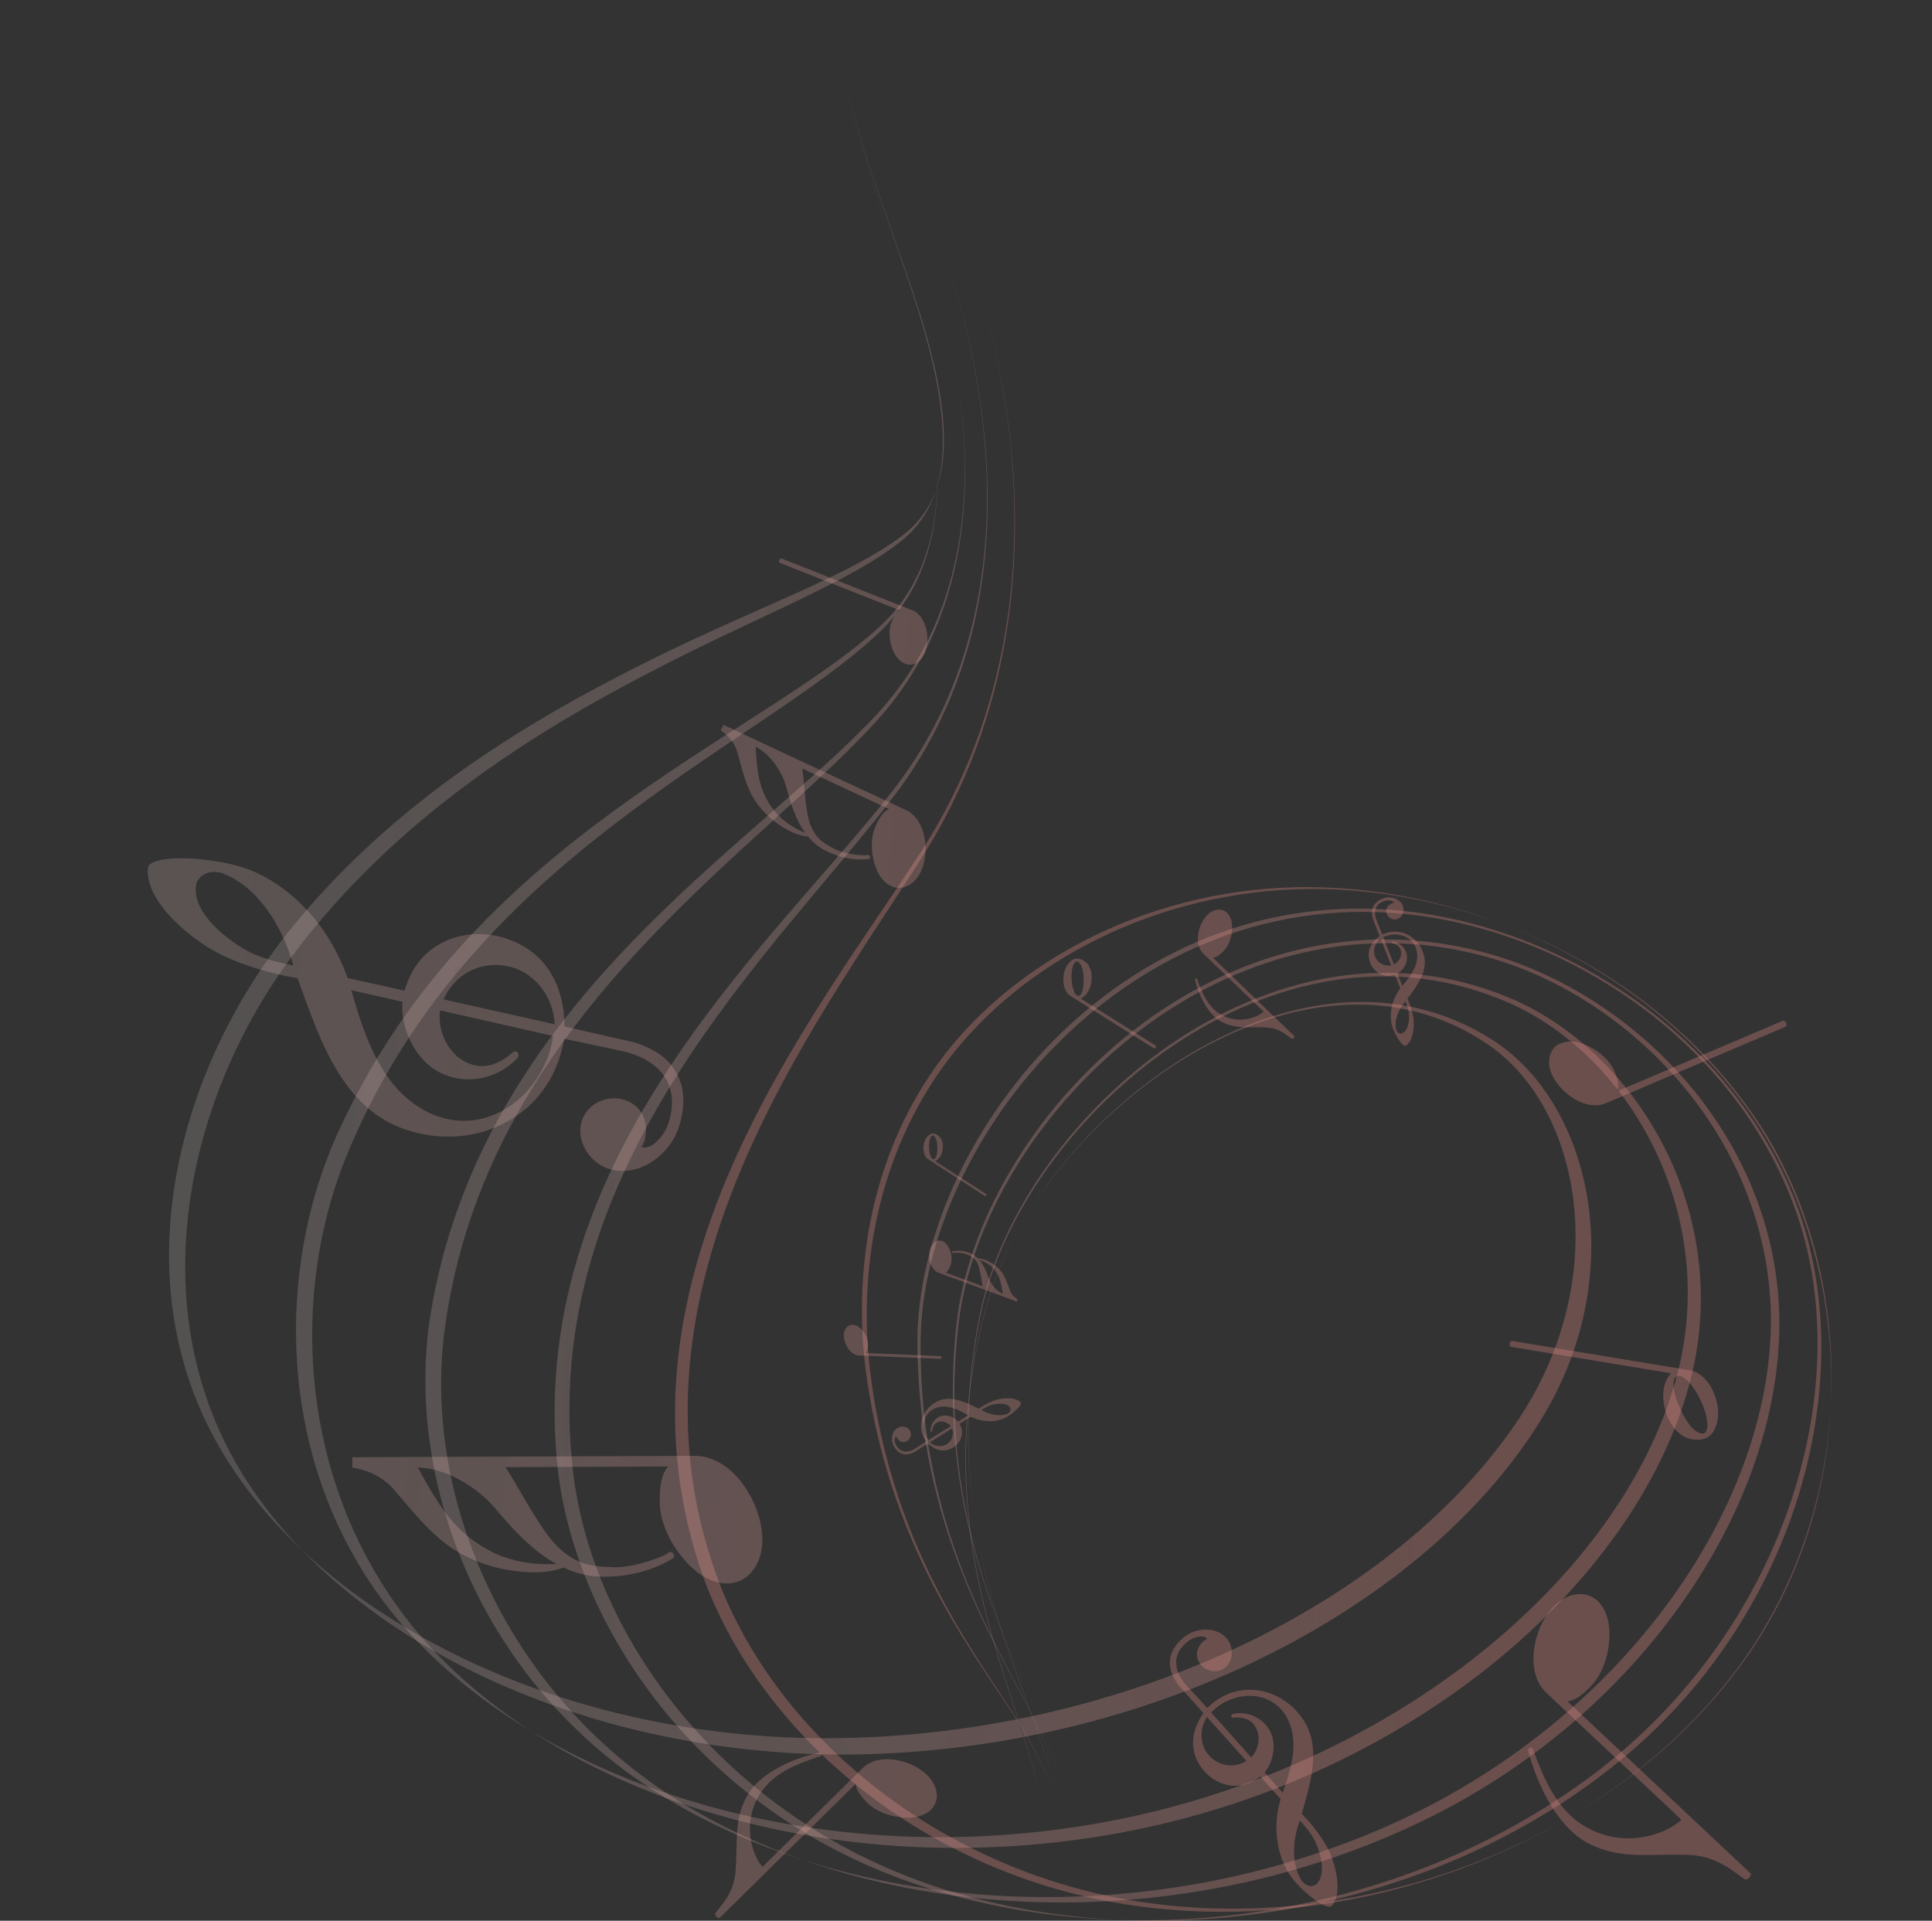 <?xml version="1.0" encoding="UTF-8"?>
<svg width="1920" height="1909" version="1.1" viewBox="0 0 1920 1909" xmlns="http://www.w3.org/2000/svg" xmlns:cc="http://creativecommons.org/ns#" xmlns:dc="http://purl.org/dc/elements/1.1/" xmlns:rdf="http://www.w3.org/1999/02/22-rdf-syntax-ns#" xmlns:xlink="http://www.w3.org/1999/xlink">
 <rect x="0" y="0" width="1920" height="1909" fill="#333333" stroke="none"/>
 <defs>
  <style>.cls-1,.cls-198,.cls-199,.cls-200,.cls-201,.cls-202,.cls-206,.cls-207,.cls-208{fill:none;}.cls-106,.cls-116,.cls-120,.cls-121,.cls-2{fill:#ed725a;}.cls-3,.cls-60{fill:#f9f1e4;}.cls-214,.cls-4,.cls-66{fill:#f7ebd2;}.cls-5{fill:#1a1756;}.cls-137,.cls-181,.cls-6{fill:#e89087;}.cls-7{opacity:0.4;}.cls-8{opacity:0.08;fill:url(#linear-gradient);}.cls-9{clip-path:url(#clip-path);}.cls-10{opacity:0.5;}.cls-11{fill:url(#radial-gradient);}.cls-12{fill:url(#radial-gradient-133);}.cls-13{clip-path:url(#clip-path-2);}.cls-14{fill:#de9949;}.cls-15{clip-path:url(#clip-path-3);}.cls-16{clip-path:url(#clip-path-4);}.cls-17{clip-path:url(#clip-path-5);}.cls-18{clip-path:url(#clip-path-6);}.cls-19{clip-path:url(#clip-path-7);}.cls-20{clip-path:url(#clip-path-8);}.cls-21{clip-path:url(#clip-path-9);}.cls-22{clip-path:url(#clip-path-10);}.cls-23{clip-path:url(#clip-path-11);}.cls-24{clip-path:url(#clip-path-12);}.cls-25{clip-path:url(#clip-path-13);}.cls-26{fill:url(#linear-gradient-2);}.cls-27{fill:url(#linear-gradient-3);}.cls-28{fill:url(#linear-gradient-4);}.cls-29{fill:url(#linear-gradient-5);}.cls-30{fill:url(#linear-gradient-6);}.cls-31,.cls-32,.cls-33,.cls-34,.cls-35,.cls-36,.cls-37,.cls-38,.cls-39,.cls-40,.cls-41,.cls-42,.cls-43,.cls-44,.cls-45,.cls-46{fill-rule:evenodd;}.cls-31{fill:url(#linear-gradient-7);}.cls-32{fill:url(#linear-gradient-8);}.cls-33{fill:url(#linear-gradient-9);}.cls-34{fill:url(#linear-gradient-10);}.cls-35{fill:url(#linear-gradient-11);}.cls-36{fill:url(#linear-gradient-12);}.cls-37{fill:url(#linear-gradient-13);}.cls-38{fill:url(#linear-gradient-14);}.cls-39{fill:url(#linear-gradient-15);}.cls-40{fill:url(#linear-gradient-16);}.cls-41{fill:url(#linear-gradient-17);}.cls-42{fill:url(#linear-gradient-18);}.cls-43{fill:url(#linear-gradient-19);}.cls-44{fill:url(#linear-gradient-20);}.cls-45{fill:url(#linear-gradient-21);}.cls-46{fill:url(#linear-gradient-22);}.cls-47{fill:#97958c;}.cls-48,.cls-59{fill:#fff;}.cls-48,.cls-58{opacity:0.3;}.cls-49{fill:#74d596;}.cls-50{fill:#97b0d4;}.cls-51{fill:#edafa0;}.cls-173,.cls-190,.cls-52{fill:#0058a8;}.cls-53{fill:#efe3ce;opacity:0.6;}.cls-54{fill:#f2e9d7;opacity:0.37;}.cls-55{fill:#f2e4ce;}.cls-105,.cls-56{fill:#f7e6c6;}.cls-56{opacity:0.58;}.cls-57{opacity:0.15;}.cls-60{opacity:0.85;}.cls-61{opacity:0.25;}.cls-62{opacity:0.43;}.cls-63{fill:#adc9ea;}.cls-64{opacity:0.45;}.cls-65{fill:#9cc17c;}.cls-66{opacity:0.8;}.cls-67{fill:#acc0dd;}.cls-68{fill:#91a9c6;}.cls-148,.cls-171,.cls-173,.cls-187,.cls-190,.cls-69{font-size:36px;}.cls-148,.cls-69{fill:#e45c52;}.cls-106,.cls-136,.cls-137,.cls-170,.cls-176,.cls-187,.cls-69{font-family:SofiaProRegular, Sofia Pro;}.cls-70{letter-spacing:-0.04em;}.cls-71{letter-spacing:-0.01em;}.cls-72{letter-spacing:-0.01em;}.cls-73{letter-spacing:-0.02em;}.cls-74{letter-spacing:-0.03em;}.cls-75{letter-spacing:-0.05em;}.cls-76{letter-spacing:-0.01em;}.cls-77{letter-spacing:-0.01em;}.cls-78{letter-spacing:-0.02em;}.cls-79{letter-spacing:-0.01em;}.cls-80{letter-spacing:0em;}.cls-81{letter-spacing:0em;}.cls-82{letter-spacing:-0.02em;}.cls-83{letter-spacing:-0.01em;}.cls-84{letter-spacing:0em;}.cls-85{letter-spacing:-0.03em;}.cls-86{letter-spacing:-0.01em;}.cls-87{letter-spacing:-0.01em;}.cls-88{letter-spacing:-0.03em;}.cls-89{letter-spacing:-0.09em;}.cls-90{letter-spacing:-0.01em;}.cls-91{letter-spacing:-0.01em;}.cls-92{letter-spacing:-0.03em;}.cls-93{letter-spacing:-0.01em;}.cls-94{letter-spacing:-0.02em;}.cls-95{letter-spacing:-0.04em;}.cls-96{letter-spacing:-0.02em;}.cls-97{letter-spacing:-0.01em;}.cls-98{letter-spacing:0em;}.cls-99{letter-spacing:-0.01em;}.cls-100{letter-spacing:-0.02em;}.cls-101,.cls-161{letter-spacing:0em;}.cls-102{letter-spacing:-0.01em;}.cls-103{letter-spacing:-0.04em;}.cls-104{letter-spacing:-0.01em;}.cls-106{font-size:70px;}.cls-107{letter-spacing:-0.01em;}.cls-108{letter-spacing:-0.02em;}.cls-109{letter-spacing:-0.05em;}.cls-110{letter-spacing:-0.02em;}.cls-111{letter-spacing:-0.01em;}.cls-112{letter-spacing:-0.01em;}.cls-113{letter-spacing:0em;}.cls-114{letter-spacing:-0.03em;}.cls-115{clip-path:url(#clip-path-14);}.cls-116,.cls-121{font-size:91.96px;font-family:SofiaProCondensedRegular, Sofia Pro Condensed;}.cls-116{letter-spacing:0.17em;}.cls-117,.cls-121{letter-spacing:0.2em;}.cls-118{letter-spacing:0.17em;}.cls-119{letter-spacing:0.1em;}.cls-120{font-size:20.18px;font-family:SofiaProLight, Sofia Pro;letter-spacing:0.2em;}.cls-122{letter-spacing:0.19em;}.cls-123{letter-spacing:0.19em;}.cls-124{letter-spacing:0.17em;}.cls-125{letter-spacing:0.17em;}.cls-126{fill:#f7f7f7;}.cls-127{fill:#e0e0e0;opacity:0.42;isolation:isolate;}.cls-128{fill:#6b7373;}.cls-129{fill:#353535;}.cls-130{fill:#c53c02;}.cls-131{fill:#751b00;}.cls-132{fill:#265a8f;}.cls-133{fill:#162f51;}.cls-134{fill:#fdee00;}.cls-135{fill:#ecc700;}.cls-136{font-size:50px;fill:#f9f4ed;}.cls-137{font-size:40px;}.cls-138{letter-spacing:-0.01em;}.cls-139{letter-spacing:0em;}.cls-140{letter-spacing:-0.01em;}.cls-141{letter-spacing:-0.01em;}.cls-142,.cls-147{letter-spacing:0em;}.cls-143{letter-spacing:-0.02em;}.cls-144,.cls-145,.cls-146,.cls-147{text-decoration:underline;}.cls-145{letter-spacing:0em;}.cls-146{letter-spacing:-0.01em;}.cls-148,.cls-157,.cls-161,.cls-168,.cls-173,.cls-190{font-family:SofiaProBold, Sofia Pro;}.cls-148,.cls-157,.cls-161,.cls-168,.cls-172,.cls-174,.cls-181,.cls-190,.cls-203{font-weight:700;}.cls-149{letter-spacing:-0.01em;}.cls-150{letter-spacing:-0.01em;}.cls-151{letter-spacing:-0.01em;}.cls-152{letter-spacing:-0.01em;}.cls-153{letter-spacing:-0.01em;}.cls-154{letter-spacing:-0.02em;}.cls-155{letter-spacing:0em;}.cls-156{letter-spacing:-0.02em;}.cls-158{letter-spacing:-0.03em;}.cls-159{letter-spacing:-0.05em;}.cls-160{letter-spacing:-0.03em;}.cls-162{letter-spacing:-0.02em;}.cls-163{letter-spacing:-0.02em;}.cls-164{letter-spacing:-0.01em;}.cls-165{letter-spacing:-0.01em;}.cls-166{letter-spacing:-0.02em;}.cls-167{letter-spacing:-0.03em;}.cls-168{letter-spacing:-0.02em;}.cls-169{letter-spacing:0em;}.cls-170{font-size:14px;}.cls-170,.cls-187{fill:#3897c6;}.cls-172,.cls-203{font-size:126.81px;fill:#8ba9cc;font-family:SofiaProCondensedBold, Sofia Pro Condensed;}.cls-175{letter-spacing:-0.03em;}.cls-177{letter-spacing:-0.02em;}.cls-178{letter-spacing:-0.02em;}.cls-179{letter-spacing:-0.01em;}.cls-180{letter-spacing:-0.02em;}.cls-181{font-size:60px;font-family:SofiaProSemiBold, Sofia Pro;}.cls-182{letter-spacing:-0.03em;}.cls-183{letter-spacing:-0.03em;}.cls-184{letter-spacing:-0.01em;}.cls-185{letter-spacing:-0.01em;}.cls-186{letter-spacing:-0.03em;}.cls-188{letter-spacing:-0.02em;}.cls-189{letter-spacing:0em;}.cls-191{letter-spacing:-0.01em;}.cls-192{letter-spacing:-0.01em;}.cls-193{letter-spacing:-0.01em;}.cls-194{letter-spacing:-0.02em;}.cls-195{letter-spacing:-0.01em;}.cls-196{letter-spacing:-0.02em;}.cls-197{fill:#0e527e;}.cls-198{stroke:#de9949;stroke-width:8px;}.cls-198,.cls-199,.cls-200,.cls-201,.cls-202,.cls-206,.cls-207,.cls-208,.cls-209{stroke-linecap:round;stroke-miterlimit:10;}.cls-199,.cls-200,.cls-201,.cls-202,.cls-206,.cls-207,.cls-208,.cls-209{stroke-width:7px;}.cls-199{stroke:url(#linear-gradient-23);}.cls-200{stroke:url(#linear-gradient-24);}.cls-201{stroke:url(#linear-gradient-25);}.cls-202{stroke:url(#linear-gradient-26);}.cls-203{letter-spacing:-0.03em;}.cls-204{letter-spacing:-0.01em;}.cls-205{letter-spacing:0em;}.cls-206{stroke:url(#linear-gradient-27);}.cls-207{stroke:url(#linear-gradient-28);}.cls-208{stroke:url(#linear-gradient-29);}.cls-209{fill:url(#linear-gradient-30);stroke:url(#linear-gradient-31);}.cls-210{fill:#869eb5;}.cls-211{letter-spacing:-0.01em;}.cls-212{letter-spacing:0em;}.cls-213{fill:#e24a42;}.cls-214{opacity:0.11;}</style>
  <linearGradient id="linear-gradient" x1="969.41" x2="975.41" y1="3106.6" y2="2528.6" gradientUnits="userSpaceOnUse">
   <stop stop-color="#daecf4" offset="0"/>
   <stop stop-color="#acd7ea" offset="1"/>
  </linearGradient>
  <clipPath id="clip-path" transform="translate(2316 2893.7)">
   <path class="cls-1" d="m1973 2790.5c0-34.19-22.31-61.92-49.82-61.92-20.09 0-37.4 14.79-45.28 36.08a75.88 75.88 0 0 0-45.11-14.73 77.16 77.16 0 0 0-18.12 2.16c-8.86-30.94-35.32-53.4-66.58-53.4-21.32 0-40.39 10.45-53.18 26.9-22.17-19.32-52-31.17-84.9-31.17a130 130 0 0 0-73.73 22.53l-14.23-2.57c-8.07-12.08-22.54-20.41-39.31-21.3-5.42-14.91-21.27-25.71-40-25.71a47 47 0 0 0-14 2.12 34.87 34.87 0 0 0-67 18.78 79.05 79.05 0 0 0-100.76 95.05 70.1 70.1 0 0 0-35.26-9.19c-33 0-59.79 21.35-59.79 47.69a38.4 38.4 0 0 0 0.88 8.12 71.2 71.2 0 0 0-48-0.75 72.59 72.59 0 0 0-137.6 25.59c-15.91-15.1-43.87-25.13-75.73-25.13a137.47 137.47 0 0 0-44.14 7v-0.6c0-17.44-13.33-32.39-32.3-38.74a13.16 13.16 0 0 0 3.83-9c0-9.44-11.48-17.08-25.63-17.08a36.2 36.2 0 0 0-11.24 1.79 45.26 45.26 0 0 0-54.37-20.54c-0.19-21.08-18.91-38.11-42-38.11a44.73 44.73 0 0 0-21.38 5.35c2.53-7.13 2.34-14.16-1.18-19.77-7.93-12.66-29.75-13.28-48.74-1.39a57.52 57.52 0 0 0-13.86 12.06 51.13 51.13 0 0 0-26.58-7.64c-35.38 0-64.06 37.92-64.06 84.7a108.93 108.93 0 0 0 4.21 30.2 61.77 61.77 0 0 0-30.54-8.14 62.4 62.4 0 0 0-34.92 10.86c-16.88-41.19-61.79-70.65-114.55-70.65a138 138 0 0 0-27.53 2.78c-20-42.12-61.65-71.1-109.84-71.1-38.87 0-73.5 18.85-95.93 48.25-8.39-11.05-22.85-18.36-39.3-18.36a52 52 0 0 0-27.19 7.5c-4.75-16.71-19.43-28.88-36.81-28.88-21.22 0-38.43 18.16-38.43 40.57a41.07 41.07 0 0 0 18.39 34.62l-4 490.68 1945.1 6.52v-411.2c23.05-5.4 40.51-30.57 40.51-60.83z" fill="none"/>
  </clipPath>
  <radialGradient id="radial-gradient" cx="2693" cy="5995.7" r="1418.4" gradientUnits="userSpaceOnUse">
   <stop stop-color="#e89087" stop-opacity=".6" offset="0"/>
   <stop stop-color="#e9968c" stop-opacity=".63" offset=".05"/>
   <stop stop-color="#eca599" stop-opacity=".69" offset=".12"/>
   <stop stop-color="#f0bfae" stop-opacity=".81" offset=".22"/>
   <stop stop-color="#f5e2ca" stop-opacity=".96" offset=".33"/>
   <stop stop-color="#f7ebd2" offset=".36"/>
   <stop stop-color="#74d596" offset=".67"/>
   <stop stop-color="#97b0d4" offset=".99"/>
  </radialGradient>
  <radialGradient id="radial-gradient-133" cx="2693" cy="5995.7" r="1418.8" xlink:href="#radial-gradient"/>
  <clipPath id="clip-path-2" transform="translate(2316 2893.7)">
   <rect class="cls-1" transform="matrix(.95 -.3 .3 .95 -1415.6 92.58)" x="-477.34" y="4560" width="138.34" height="135.34" fill="none"/>
  </clipPath>
  <clipPath id="clip-path-3" transform="translate(2316 2893.7)">
   <rect class="cls-1" transform="matrix(.95 -.3 .3 .95 -1627.6 -190.13)" x="-1498.3" y="5105" width="138.34" height="135.34" fill="none"/>
  </clipPath>
  <clipPath id="clip-path-4" transform="translate(2316 2893.7)">
   <rect class="cls-1" transform="matrix(.95 -.3 .3 .95 -1368.5 -98.54)" x="-1072.3" y="4312" width="138.34" height="135.34" fill="none"/>
  </clipPath>
  <clipPath id="clip-path-5" transform="translate(2316 2893.7)">
   <rect class="cls-1" transform="matrix(.95 -.3 .3 .95 -1384.4 -217.52)" x="-1465.3" y="4304" width="138.34" height="135.34" fill="none"/>
  </clipPath>
  <clipPath id="clip-path-6" transform="translate(2316 2893.7)">
   <rect class="cls-1" transform="matrix(.95 -.3 .3 .95 -1565.9 -446.24)" x="-2296.3" y="4777" width="138.34" height="135.34" fill="none"/>
  </clipPath>
  <clipPath id="clip-path-7" transform="translate(2316 2893.7)">
   <rect class="cls-1" transform="matrix(.95 -.3 .3 .95 -1695.8 -317.1)" x="-1943.3" y="5262" width="138.34" height="135.34" fill="none"/>
  </clipPath>
  <clipPath id="clip-path-8" transform="translate(2316 2893.7)">
   <rect class="cls-1" transform="matrix(.95 -.3 .3 .95 -1578 75.04)" x="-615.34" y="5077" width="138.34" height="135.34" fill="none"/>
  </clipPath>
  <clipPath id="clip-path-9" transform="translate(2316 2893.7)">
   <rect class="cls-1" transform="matrix(.95 -.3 .3 .95 -1614 12)" x="-837.34" y="5162" width="138.34" height="135.34" fill="none"/>
  </clipPath>
  <clipPath id="clip-path-10" transform="translate(2316 2893.7)">
   <rect class="cls-1" transform="matrix(.95 -.3 .3 .95 -1679.7 -412.9)" x="-2245.3" y="5162" width="138.34" height="135.34" fill="none"/>
  </clipPath>
  <clipPath id="clip-path-11" transform="translate(2316 2893.7)">
   <rect class="cls-1" transform="matrix(.95 -.3 .3 .95 -1385.5 -16.51)" x="-815.34" y="4408" width="138.34" height="135.34" fill="none"/>
  </clipPath>
  <clipPath id="clip-path-12" transform="translate(2316 2893.7)">
   <rect class="cls-1" transform="matrix(.95 -.3 .3 .95 -1498.3 97.32)" x="-503.34" y="4830" width="138.34" height="135.34" fill="none"/>
  </clipPath>
  <clipPath id="clip-path-13" transform="translate(2316 2893.7)">
   <rect class="cls-1" transform="matrix(.95 -.3 .3 .95 -1478.6 -389.58)" x="-2069.3" y="4523" width="138.34" height="135.34" fill="none"/>
  </clipPath>
  <linearGradient id="linear-gradient-2" x1="-152.08" x2="1447" y1="4556.1" y2="4562" gradientUnits="userSpaceOnUse">
   <stop stop-color="#fff" stop-opacity=".13" offset="0"/>
   <stop stop-color="#e89087" stop-opacity=".3" offset="1"/>
  </linearGradient>
  <linearGradient id="linear-gradient-3" x1="-152.31" x2="1446.8" y1="4617.6" y2="4623.4" gradientTransform="translate(1 -3667)" xlink:href="#linear-gradient-2"/>
  <linearGradient id="linear-gradient-4" x1="-152.52" x2="1446.6" y1="4676.7" y2="4682.5" gradientTransform="translate(1 -3667)" xlink:href="#linear-gradient-2"/>
  <linearGradient id="linear-gradient-5" x1="-152.66" x2="1446.5" y1="4712.9" y2="4718.7" gradientTransform="translate(1 -3667)" xlink:href="#linear-gradient-2"/>
  <linearGradient id="linear-gradient-6" x1="-152.71" x2="1446.4" y1="4730.5" y2="4736.3" gradientTransform="translate(-5345.1 1215.8)" xlink:href="#linear-gradient-2"/>
  <linearGradient id="linear-gradient-7" x1="-643.36" x2="1165.2" y1="5355.3" y2="5529.8" gradientTransform="translate(1 -3667)" xlink:href="#linear-gradient-2"/>
  <linearGradient id="linear-gradient-8" x1="-625.89" x2="1182.7" y1="5173.5" y2="5347.9" gradientTransform="translate(1 -3667)" xlink:href="#linear-gradient-2"/>
  <linearGradient id="linear-gradient-9" x1="-593.54" x2="1215.1" y1="4837.9" y2="5012.4" gradientTransform="translate(1 -3667)" xlink:href="#linear-gradient-2"/>
  <linearGradient id="linear-gradient-10" x1="-556.76" x2="1251.4" y1="4461.3" y2="4635.7" gradientTransform="translate(1 -3667)" xlink:href="#linear-gradient-2"/>
  <linearGradient id="linear-gradient-11" x1="-561.03" x2="1247.4" y1="4503.5" y2="4677.9" gradientTransform="translate(1 -3667)" xlink:href="#linear-gradient-2"/>
  <linearGradient id="linear-gradient-12" x1="-555.61" x2="1253" y1="4445.2" y2="4619.7" gradientTransform="translate(1 -3667)" xlink:href="#linear-gradient-2"/>
  <linearGradient id="linear-gradient-13" x1="-632.32" x2="1176.2" y1="5241.8" y2="5416.2" gradientTransform="translate(1 -3667)" xlink:href="#linear-gradient-2"/>
  <linearGradient id="linear-gradient-14" x1="-568.66" x2="1239.8" y1="4581.8" y2="4756.2" gradientTransform="translate(1 -3667)" xlink:href="#linear-gradient-2"/>
  <linearGradient id="linear-gradient-15" x1="-561.49" x2="1247" y1="4507.5" y2="4681.9" gradientTransform="translate(1 -3667)" xlink:href="#linear-gradient-2"/>
  <linearGradient id="linear-gradient-16" x1="-531.33" x2="1277.3" y1="4142.6" y2="4317" gradientTransform="translate(1 -3667)" xlink:href="#linear-gradient-2"/>
  <linearGradient id="linear-gradient-17" x1="-578.25" x2="1230.7" y1="4677.1" y2="4851.6" gradientTransform="translate(1 -3667)" xlink:href="#linear-gradient-2"/>
  <linearGradient id="linear-gradient-18" x1="-602.77" x2="1205.8" y1="4934.7" y2="5109.2" gradientTransform="translate(1 -3667)" xlink:href="#linear-gradient-2"/>
  <linearGradient id="linear-gradient-19" x1="-595.46" x2="1213" y1="4859.6" y2="5034.1" gradientTransform="translate(1 -3667)" xlink:href="#linear-gradient-2"/>
  <linearGradient id="linear-gradient-20" x1="-588.13" x2="1220.8" y1="4779.8" y2="4954.3" gradientTransform="translate(1 -3667)" xlink:href="#linear-gradient-2"/>
  <linearGradient id="linear-gradient-21" x1="-614.19" x2="1194.3" y1="5054" y2="5228.4" gradientTransform="translate(1 -3667)" xlink:href="#linear-gradient-2"/>
  <linearGradient id="linear-gradient-22" x1="-545.2" x2="1263.3" y1="4338.2" y2="4512.6" gradientTransform="translate(1 -3667)" xlink:href="#linear-gradient-2"/>
  <clipPath id="clip-path-14" transform="translate(2316 2893.7)">
   <path class="cls-2" d="m994.1 475.74 141.14-380.83c1-2.65-0.51-4.79-3.33-4.79h-24.15a7.86 7.86 0 0 0-6.87 4.79l-141.14 380.83c-1 2.64 0.51 4.78 3.33 4.78h24.15a7.87 7.87 0 0 0 6.87-4.78z" fill="#ed725a"/>
  </clipPath>
  <linearGradient id="linear-gradient-23" x1="4425" x2="5065" y1="5202.2" y2="5202.2" gradientUnits="userSpaceOnUse">
   <stop stop-color="#ff931e" offset="0"/>
   <stop stop-color="#fc921f" stop-opacity=".99" offset=".18"/>
   <stop stop-color="#f39023" stop-opacity=".95" offset=".31"/>
   <stop stop-color="#e48c29" stop-opacity=".89" offset=".43"/>
   <stop stop-color="#ce8631" stop-opacity=".8" offset=".53"/>
   <stop stop-color="#b27e3d" stop-opacity=".68" offset=".64"/>
   <stop stop-color="#90754a" stop-opacity=".54" offset=".74"/>
   <stop stop-color="#676a5a" stop-opacity=".37" offset=".83"/>
   <stop stop-color="#395e6d" stop-opacity=".18" offset=".93"/>
   <stop stop-color="#0e527e" stop-opacity="0" offset="1"/>
  </linearGradient>
  <linearGradient id="linear-gradient-24" x1="4425" x2="5065" y1="5133.2" y2="5133.2" xlink:href="#linear-gradient-23"/>
  <linearGradient id="linear-gradient-25" x1="4425" x2="5065" y1="5156.2" y2="5156.2" xlink:href="#linear-gradient-23"/>
  <linearGradient id="linear-gradient-26" x1="4425" x2="5065" y1="5179.2" y2="5179.2" xlink:href="#linear-gradient-23"/>
  <linearGradient id="linear-gradient-27" x1="1391" x2="2031" y1="3907.2" y2="3907.2" xlink:href="#linear-gradient-23"/>
  <linearGradient id="linear-gradient-28" x1="1391" x2="2031" y1="3838.2" y2="3838.2" xlink:href="#linear-gradient-23"/>
  <linearGradient id="linear-gradient-29" x1="1391" x2="2031" y1="3861.2" y2="3861.2" xlink:href="#linear-gradient-23"/>
  <linearGradient id="linear-gradient-30" x1="1394.5" x2="2027.5" y1="3884.2" y2="3884.2" gradientUnits="userSpaceOnUse">
   <stop stop-color="#fff" offset="0"/>
   <stop offset="1"/>
  </linearGradient>
  <linearGradient id="linear-gradient-31" x1="1391" x2="2031" y1="3884.2" y2="3884.2" xlink:href="#linear-gradient-23"/>
  <linearGradient id="linearGradient19022" x1="-152.08" x2="1447" y1="4556.1" y2="4562" gradientTransform="translate(1 -3667)" gradientUnits="userSpaceOnUse" xlink:href="#linear-gradient-2"/>
  <linearGradient id="linearGradient19024" x1="-152.71" x2="1446.4" y1="4730.5" y2="4736.3" gradientTransform="translate(1 -3667)" xlink:href="#linear-gradient-2"/>
 </defs>
 <title>website sections light colors</title>
 <path class="cls-26" d="m814.94 0s22 89.59 69.92 227c38.14 109.22 89.76 247.87 10.83 310.67-52.38 41.6-141.07 73.9-247.37 129.24-120.71 62.23-257.31 148.47-358 283.31-99.8 133.89-148 331.91-60.91 494.74 98 182.62 359.13 309.9 645.25 298.07 292.37-12.4 551.21-155.37 659.61-336.68 85.66-143.71 45.84-309.67-49.69-371.91-191.45-124.17-449.87 74.61-502.77 259.53-51.46 180.54 0.65 322.73 25.37 399.59 20.3 63.14 28 92.54 28 92.54s-7.93-29.47-28.46-92.76c-25-77-77.15-219.61-25-400.06 53.57-184.44 313.59-381.41 497.93-254.54 91.75 63.43 122.87 230.4 30.1 370.89-118.26 178.54-383.7 313.77-677.35 317.88-285 3.72-539.09-130.57-627.43-313.78-79-164.38-21.93-358.54 82.35-488.46 105.25-131.12 243.68-212.53 364.74-272.08 106.44-52.34 194.51-82.13 246.19-122.06 77.41-59.93 24.68-197.33-13.54-305.68-48.05-136.45-69.77-225.45-69.77-225.45z" fill="url(#linearGradient19022)"/>
 <path class="cls-27" d="m838.27 72.18s21.8 87.27 61.33 223.61c31.58 108.94 62.81 249.53-26.86 333.78-122.44 114.77-408 223.07-529 520.82-61.09 151.08-43.56 357 94.09 497.2 157.6 160.16 449.68 232.08 728.17 162.51 270.48-67.86 475.44-259.72 517.06-451.73 34.83-162.17-60.74-315.06-182.48-366.46-238.63-100.23-486 119.69-526.14 311.17-38.46 184.46 22.41 321.6 49.2 396.41 21.95 61.3 28.83 90.64 28.83 90.64s-7-29.34-29.09-90.72c-27-74.91-87.65-212.63-47.88-397 41.49-191.25 291.61-409.29 525.59-305 118.85 53.24 207.84 209.16 165.49 369.6-51 192-265.28 377.7-540.15 438.15-281.13 61.59-569.51-18.23-719-181.66-130.67-143.2-138.8-347.78-72.49-495.82 131.54-292.58 416.55-393 538.73-504.41 88.88-81.3 56.95-220.82 25.51-328.89-39.44-135.49-60.91-222.2-60.91-222.2z" fill="url(#linear-gradient-3)"/>
 <path class="cls-28" d="m873.36 136.72s193.74 362-1.14 578.67c-121.65 135-391.31 298.27-430.77 609.69-20.12 160.93 58.55 357 234.9 466 199.27 122.9 498.64 137.06 744.17 15.4 229.91-114.26 365.18-340.37 346-526.49-17.55-169.09-154.19-298.49-295.73-334.5-270.17-68.31-497.93 173.57-520.08 369.1-21 186.84 49.78 316.38 79.57 388 24.27 58.39 30.78 87.24 30.78 87.24s-6.59-28.8-30.81-87.32c-29.75-71.78-100.18-202.07-77.35-388.93 24.12-195.72 256-435.77 523.8-362.75 139.79 38.34 272.09 171.69 282.57 340.87 11.21 188.09-135 410.67-371.43 519.08-251.54 114.95-550.57 92.67-744.5-35.41-171.04-113.18-241.17-310.37-215.41-469.37 50.57-309.14 321.66-464.34 443.69-596.32 195.16-211.49 1.74-572.96 1.74-572.96z" fill="url(#linear-gradient-4)"/>
 <path class="cls-29" d="m914.51 191.43s166.44 345.66-25.43 599c-116.28 153.25-356.74 368.36-319.33 674.57 20 161.86 147.55 334.08 347.21 405.56 219.09 78.24 503.59 37 696.94-123.91 178.22-148.7 237-388.78 168-558.53-66.51-163.15-230.32-265.21-384.39-282.45-287.16-31.67-486.18 232.07-485.8 428.38 0.59 186.66 81.75 305.67 115 372.83 26.87 54.23 33.28 82.05 33.28 82.05s-6.38-27.79-33.1-82.16c-33.1-67.42-113.81-187.4-112-374.46 2.12-197 206.48-459.2 493.44-422.55 153.53 19.8 315 125.95 375.34 291 62.92 172.76-6.89 412.45-192.81 557.06-201.55 156.34-488.77 190-705.57 105.72-196.62-76.62-317.46-251.83-332-413.14-27.1-306.55 216.88-514.14 334.06-664.76 193.2-248.71 27.16-594.21 27.16-594.21z" fill="url(#linear-gradient-5)"/>
 <path class="cls-30" d="m955 235.78s143.37 329.13-38.56 616.08c-107 168.77-307.21 427-204.63 713.23 55.19 153.48 215.64 293.45 421.38 325.08 217.94 33.25 469.11-56.85 600.19-239.79 122.06-170.81 108.47-404.27 0.5-551.9-107.34-146.49-287.69-220.41-447.18-216.66-151.8 3.7-284.36 77.63-355.28 176.15-68.68 95.62-83.77 211.78-70.48 308.42 25.37 183 116.63 288.38 153.52 349.58 29.31 48.68 35.66 74.93 35.66 74.93s-6.23-26.26-35.31-75.19c-36.64-61.59-127.4-168.29-150-352.12-11.86-97.2 5.36-213.78 76.31-308.67 73.24-98 207.9-170.2 360.47-171.37 160-1.05 339.47 76.86 442.18 226.39 103.52 151.2 107.49 387.05-22.63 555.45-140.06 180.95-396.46 264.4-614.92 225.24-205.16-36.95-361.07-181-411.47-335.34-93.86-288.52 111.25-540.61 219.63-707.29 183.83-283 40.62-612.22 40.62-612.22z" fill="url(#linearGradient19024)"/>
 <g fill-rule="evenodd">
  <path class="cls-31" d="m710.74 1901.8c7.55-10 18.54-21.1 20.21-41.52 1.21-15.63 0.68-31.33 1.95-43.74 1.54-16.32 7.57-32.71 19-44 18.27-18 45.49-26.87 61.63-30.55 2.51-0.28 3.48 0.71 2.94 3-13.83 5-38.28 11.75-54.23 28.92a63.83 63.83 0 0 0-16.64 36.6c-1.74 15.39 2.79 34 12.17 44.95l99.72-98.29c7.91-7.79 20-10 32.35-8.07 12.11 1.75 24.29 7.78 32.25 15.83 5 5.12 8.15 11.41 8.72 17.33a19 19 0 0 1-5.63 16.37c-7.23 7.11-19.46 9.09-31.6 7.33-12.29-1.56-24.44-6.89-31.67-14.19-6.3-6.4-11.17-12.68-11.43-18.92q-67.66 66.69-135.33 133.41c-2.97-0.25-4.15-2-4.41-4.46z" fill="url(#linear-gradient-7)"/>
  <path class="cls-32" d="m1734.3 1868.1c-13.48-9.4-28.71-23.28-55.64-24.48-20.64-0.82-41.21 0.7-57.63-0.34-21.54-1.22-43.4-8.31-58.78-22.77-24.59-23.11-37.67-58.5-43.3-79.52-0.5-3.28 0.76-4.61 3.77-4 7.21 18 17.38 49.75 40.75 69.88a84.2 84.2 0 0 0 49 20c20.34 1.53 44.6-5.39 58.53-18.29l-134.31-126.16c-10.66-10-14.18-25.88-12.26-42.16 1.7-16 9-32.32 19.21-43.19 6.46-6.85 14.6-11.29 22.34-12.37a25 25 0 0 1 21.83 6.62c9.72 9.13 12.92 25.12 11.22 41.15-1.43 16.25-7.82 32.49-17.08 42.37-8.08 8.63-16.12 15.34-24.3 16q91.13 85.64 182.28 171.26c-0.19 3.92-2.41 5.49-5.63 6z" fill="url(#linear-gradient-8)"/>
  <path class="cls-33" d="m1500.9 1338.5q79.88 13.2 159.79 26.36a29.55 29.55 0 0 0-7.45 17.07c-2.5 18.91 8.46 44.49 27.09 48.27 7.76 1.48 15.1 1.17 20.7-5.13 3.45-3.89 5-9.34 6-14.83 3-18.14-8.86-44.77-27.11-48.28l-178-29.37a4.88 4.88 0 0 0-0.95 5.91zm172.33 68.57c-4.11-7.67-12.65-26.59-9.43-35.77 0.59-2.13 2.32-4.08 4.72-3.88 6.6 0.4 15.24 11.47 20.74 22.74 5.74 11.06 8.6 23.69 7.18 30-1.3 3.57-2.32 5-5.26 4.53-6.2-0.55-12.79-8.21-17.95-17.62z" fill="url(#linear-gradient-9)"/>
  <path class="cls-34" d="m1283.8 1032.5c-6-4.31-12.8-10.62-24.89-11.3-9.26-0.48-18.55 0.09-25.93-0.47-9.67-0.65-19.46-3.95-26.31-10.54-10.93-10.54-16.62-26.51-19-36-0.21-1.48 0.36-2.07 1.72-1.79 3.14 8.11 7.53 22.46 18 31.63a37.52 37.52 0 0 0 21.88 9.26c9.18 0.8 20.09-2.17 26.43-7.89l-59.7-57.45c-4.75-4.56-6.25-11.7-5.29-19a34.7 34.7 0 0 1 8.84-19.31 17.68 17.68 0 0 1 10.12-5.45 11.2 11.2 0 0 1 9.78 3.08c4.33 4.16 5.69 11.37 4.84 18.58s-3.7 14.57-7.92 19c-3.68 3.83-7.32 6.81-11 7q40.52 39 81 78a2.59 2.59 0 0 1-2.57 2.65z" fill="url(#linear-gradient-10)"/>
  <path class="cls-35" d="m1148.8 1039.4q-37.36-23.47-74.78-46.94a16 16 0 0 0 7.35-7c5.24-9 5.13-24.16-3.45-30-3.57-2.38-7.35-3.78-11.49-1.78-2.56 1.22-4.51 3.62-6.12 6.19-5.33 8.49-5 24.38 3.46 30l83.31 52.28a2.64 2.64 0 0 0 1.72-2.76zm-72.2-70.8c0.48 4.72 0.76 16-2.78 20a2.58 2.58 0 0 1-3.18 1c-3.25-1.6-5.26-9-5.65-15.8-0.55-6.79 0.68-13.74 2.71-16.59 1.42-1.53 2.23-2 3.62-1.17 2.99 1.51 4.66 6.74 5.28 12.56z" fill="url(#linear-gradient-11)"/>
  <path class="cls-36" d="m1386.2 968.7 5.42 13.63c-7.21 9.64-10.89 21.89-9 33.71 1.42 9.4 11 25.18 14.35 23.22 7.83-4.39 8.84-20.67 7.51-28.35a77.27 77.27 0 0 0-5.72-18.26c8.81-12.26 20.5-26.83 16.37-43-4-15.71-18.33-25.91-33.42-23.32a32.81 32.81 0 0 0-8 2.47l-5.29-13a25 25 0 0 1-1.75-6c-0.91-6.86 2.12-12.33 10.13-14.65 2.41-0.68 7.77-0.45 8.52 2.35-2.65-0.14-8.94 3.11-7.56 9.55a8.61 8.61 0 0 0 10.42 6.55c5-1.48 7.67-7.32 6.27-12.28-2.07-7.45-11.24-10.83-18.38-8.83-9.13 2.53-13.8 9.05-12.32 17.63a20.22 20.22 0 0 0 0.91 3.85l6.45 16.49c-7.68 5.3-12.13 12.91-10.61 21.92 1.77 10.89 11.21 19.16 22.34 17.17a23.69 23.69 0 0 0 3.37-0.83zm-0.91-10.17-10.59-27.05a23.86 23.86 0 0 1 5.69-2c12.46-2.65 25.42 3.47 27.67 16.61s-6.5 24.25-14.44 33.76l-4.82-12.27c6-3.36 10.53-11.33 9.35-18.25a16.5 16.5 0 0 0-14-13.55c-0.63 0-1.19 0.55-1.08 1.06a0.91 0.91 0 0 0 0.74 0.74c4.18 1.09 7.73 3.44 8.49 7.9 1 5.21-2.38 10.8-7 13.08zm2.09 64c-2-9.47 3.25-20.15 9.26-27.15a44.83 44.83 0 0 1 3.31 10.34c0.85 6.11 0.29 18.68-6.84 21.37-3.06 0.53-5.17-1.88-5.73-4.56zm-4.84-63.16a14.24 14.24 0 0 1-16.66-10.85 15.7 15.7 0 0 1 6.16-15.71z" fill="url(#linear-gradient-12)"/>
  <path class="cls-37" d="m1252.5 1765.6 20.16 22.45c-7 23.73-5.32 50 6.69 71.45 9.47 17.08 39.23 40.69 44.31 34.49 11.94-14 2.21-46.21-5.81-60a155.77 155.77 0 0 0-24.13-31.13c8.24-30 20.34-66.42 0.77-94.68-18.86-27.48-53.88-36.85-81.1-21.08a65.32 65.32 0 0 0-13.59 10.51l-19.49-21.21a54.94 54.94 0 0 1-7.69-10.39c-6.66-12.58-4.73-25.29 9.06-35.5 4.16-3 14.64-6.46 18.12-1.57-5.22 1.61-15 12.36-7.78 23.84 5.14 8.16 16.89 10.91 24.76 5.16 8.55-6.4 9.6-19.6 3.35-28.18-9.34-12.85-29.4-12.82-41.76-3.85-15.81 11.41-20.12 27.31-11.14 42.82a43.56 43.56 0 0 0 4.51 6.71l24.21 27.24c-11 15.69-14.14 33.58-4.73 49.84 11.19 19.73 35.31 28.93 55.36 17.1a49 49 0 0 0 5.92-4zm-9.06-18.92-39.79-44.63a48.41 48.41 0 0 1 9.55-7.94c22.13-14.06 51.45-11.54 65.23 12.18 13.48 23.68 4.79 51.45-3.7 75.47l-18-20.22c9.2-10.79 12.16-29.39 4.94-41.88-7.25-12.85-22.31-19.19-36.62-16.14-1.19 0.48-1.87 1.9-1.34 2.8a1.78 1.78 0 0 0 2 0.86c8.84-0.83 17.36 1.15 22 9.19 5.63 9.36 3.17 22.58-4.22 30.3zm49.81 121.86c-10.55-16.83-8.17-41.16-1.57-59a92.07 92.07 0 0 1 13.77 17.62c6 11.11 14 35.77 2.17 46.07-5.55 3.21-11.37 0.08-14.37-4.69zm-54.54-118.32c-14 8.31-30.68 4.36-39.88-9-6.81-10.68-6.06-24.33 0.65-34.72z" fill="url(#linear-gradient-13)"/>
  <path class="cls-38" d="m402.06 984.61-56.72-12.61c-15.58-45-47.53-84.35-90.37-104.59-33.92-16.2-106.94-20-108-4.61-3.06 35.41 48.09 75 76.15 87.65 23.38 10.67 47.19 17.25 72.6 21.84 20.56 56.2 42.31 126.84 104.61 149.35 60.25 22 125.67-2.44 150.73-57.58a125.48 125.48 0 0 0 9.57-31.67l54.27 11.51a105 105 0 0 1 23.65 7.66c24.5 12.33 35.66 34.39 25.46 65.8-3.11 9.4-15.75 26.48-26.65 22.69 6.38-8.32 9.72-36.18-14.41-46-17.21-7.08-38.73 1.72-44.61 19.55-6.3 19.58 6.83 41.45 26.21 47.92 29 9.71 60.43-12.75 69.79-40.63 12-35.56 1-65.33-30.33-79.6a85 85 0 0 0-14.64-5.51l-68.37-15.64c-0.26-36.93-15.29-68.51-48.27-83.52-39.57-18.4-87.67-5.86-105.89 35.07a91 91 0 0 0-4.77 12.92zm35.33 19.55 112.23 25.49a93.4 93.4 0 0 1-6.07 23.16c-19 46.72-67.85 75.59-115.9 53.73-47.62-22.06-65-75.28-78.58-122.43l50.93 11.53c-2.35 27.19 13.73 59.69 39 71.18 25.73 12.06 56.42 5.12 75.49-15.61 1.32-2.08 0.79-5.05-1-5.89a3.59 3.59 0 0 0-4.11 0.82c-12.88 11.2-28.46 17.64-44.77 10.23-19.28-8.38-30.15-31.87-27.21-52.21zm-214.3-135.43c35.39 14.56 58.84 55.42 68.42 90.75-14.08-2.58-28.33-6.33-41.27-12.21-21.94-10.74-61.9-40.53-54.85-69.86 5.08-11.24 17.68-12.84 27.7-8.68zm217.76 124.59c12.66-28.69 43.23-41.11 72.58-30.46 22.64 9.11 36.67 31.39 37.77 55.15z" fill="url(#linear-gradient-14)"/>
  <path class="cls-39" d="m1596.1 1096.4c-9.84 4.21-21.36 1.77-31.18-4.06-10.09-6-18.78-15.35-23-25.17a26.85 26.85 0 0 1-1.51-18.1 17.3 17.3 0 0 1 10.51-12.05c8.78-3.73 20.33-1.64 30.36 4.1 10.15 5.43 19.28 14.49 23.16 23.63 3.36 7.78 4.89 14.17 2.91 19.76l165-70.26q4.29 1.71 2.57 6z" fill="url(#linear-gradient-15)"/>
  <path class="cls-40" d="m906.32 606.4c7.16 2.83 11.81 9.9 13.9 17.84 2.16 8.16 1.85 17.36-1 24.48a19.39 19.39 0 0 1-8.38 10 12.39 12.39 0 0 1-11.46 0.84c-6.37-2.53-11.22-9.44-13.44-17.44-2.46-7.91-2.54-17.16 0.07-23.8 2.23-5.67 4.67-9.71 8.49-11.58l-119.87-47.43q-1.35-3.06 1.71-4.39z" fill="url(#linear-gradient-16)"/>
  <path class="cls-41" d="m980.34 1187q-25.5-16.47-51-33a11.09 11.09 0 0 0 5.11-4.72c3.7-6.14 3.76-16.58-2.07-20.66-2.44-1.66-5-2.65-7.9-1.34a11.07 11.07 0 0 0-4.25 4.21c-3.77 5.78-3.68 16.72 2.07 20.64l56.78 36.77a1.86 1.86 0 0 0 1.24-1.9zm-49-49.37c0.3 3.25 0.37 11-2.1 13.69a1.78 1.78 0 0 1-2.2 0.65c-2.22-1.13-3.51-6.22-3.71-10.92s0.57-9.43 2-11.38c1-1.05 1.54-1.37 2.49-0.77 2.08 1.1 3.18 4.67 3.53 8.7z" fill="url(#linear-gradient-17)"/>
  <path class="cls-42" d="m953.61 1415 11.18-7c9.71 4.78 21.16 6 31.32 2.43 8-2.8 20.42-13.87 18.17-16.5-5.2-6.21-19.76-4.4-26.33-2a69 69 0 0 0-15.21 8.08c-12.29-5.79-27.09-13.71-40.75-7.39-13.24 6.09-19.89 20.48-15.12 33.39a27.68 27.68 0 0 0 3.52 6.64l-10.62 6.82a24.32 24.32 0 0 1-5 2.55c-5.92 1.91-11.25 0.14-14.62-6.57-1-2-1.7-6.77 0.68-7.92 0.29 2.37 4.21 7.41 9.68 5.13a7.74 7.74 0 0 0 4.06-10.3c-2.11-4.16-7.71-5.6-11.87-3.53-6.26 3.06-7.73 11.71-4.78 17.71 3.73 7.66 10.27 10.73 17.61 8a21.56 21.56 0 0 0 3.25-1.43l13.53-8.43c6 5.91 13.41 8.61 21.13 5.75 9.35-3.35 15.1-13.05 11.5-22.58a20.72 20.72 0 0 0-1.3-2.84zm-8.83 2.49-22.18 13.82a21.62 21.62 0 0 1-2.72-4.7c-4.41-10.57-1.14-23 10.13-27.22s22.52 1.76 32.23 7.22l-10.07 6.28c-3.95-4.75-11.74-7.44-17.67-5.24a14.89 14.89 0 0 0-9.69 14.57c0.11 0.56 0.68 1 1.11 0.79a0.78 0.78 0 0 0 0.53-0.79c0.29-3.87 1.78-7.41 5.61-8.81 4.44-1.72 9.94 0.32 12.72 4.08zm56.25-12.39c-8 3.31-18.35 0.45-25.56-3.72a41.15 41.15 0 0 1 8.61-4.63c5.26-1.77 16.47-3.35 20 2.5 1 2.64-0.82 4.92-3.09 5.85zm-55.03 14.64a12.83 12.83 0 0 1-6.85 16.53 14.09 14.09 0 0 1-14.9-2.86z" fill="url(#linear-gradient-18)"/>
  <path class="cls-43" d="m853.79 1347.2c-4.48-0.17-8.38-3.14-11-7.11a23.69 23.69 0 0 1-4.16-13.62 11.38 11.38 0 0 1 2.68-7.1 7.18 7.18 0 0 1 6.14-2.64c4 0.16 7.94 3 10.71 7s4.65 8.9 4.5 13c-0.14 3.55-0.7 6.23-2.46 8q37.43 1.55 74.84 3.08a1.69 1.69 0 0 1-0.12 2.72z" fill="url(#linear-gradient-19)"/>
  <path class="cls-44" d="m976.69 1278.4-36.9-13.58c2.23-1.15 3.62-3.89 4.86-7.27 1.45-3.95 1.32-9.27-0.24-13.92s-4.26-8.82-8.07-10.22a7.66 7.66 0 0 0-6.91 0.76 11.62 11.62 0 0 0-4.77 6.13 23.71 23.71 0 0 0-0.25 14.41c1.33 4.65 4.22 8.74 8.5 10.3l77.53 28.56 0.9-2.38a16.25 16.25 0 0 1-7.55-8.38c-2.27-6.21-4-11.22-6.52-15.56-4.61-8.06-12.41-12.91-18.46-15.14a19.52 19.52 0 0 0-6.89-1.32 21.59 21.59 0 0 0-8.61-5.59 31.4 31.4 0 0 0-17.18-1.47 1.1 1.1 0 0 0 0.53 1.67c1.62-0.72 9.64-0.58 14 1.26 4.87 2 7.6 3.44 10.28 8.16 3.07 5.43 4.1 16.84 5.73 23.58zm-3.46-26.2a35.51 35.51 0 0 1 4.31 1.65 30.61 30.61 0 0 1 8.65 5.78c7.48 7.71 8.79 15.62 10.32 26.08-6.61-2.66-11.73-9.66-13.83-15.16-2.26-6.21-3.53-9.32-5.85-13.33a27.71 27.71 0 0 0-3.6-5.02z" fill="url(#linear-gradient-20)"/>
  <path class="cls-45" d="m502.18 1458.2 161.82-0.68c-6.94 7.73-8.4 20.27-8.32 35.1 0 17.4 8.26 37.7 20.95 53.33 12.29 16.1 29 27.88 45.73 27.8a31.33 31.33 0 0 0 25.64-12.79c6.11-7.68 9.69-18.29 9.6-30.59 0-18.6-7.45-39.36-19.77-55.89-11.8-16.06-28.85-27.65-47.55-27.55l-340.14 1.37v10.39c4.49 0.8 25.15 3.33 41.12 21.5 17.62 20.68 31.51 37.56 47.46 50.67 29.42 24.43 66.52 31.91 93 31.82 11.82-0.05 20.37-1.79 28.52-4.78 12.63 6.29 26.1 9.25 41.15 9.14 28.53-0.09 52.63-8.72 68.47-19 0.3-3.27-0.92-5.38-4.46-5.72-5.23 5.1-36.35 16.1-55.88 15.33-21.64-0.76-34.25-2.41-51.41-16.79-19.62-16.43-40-59-55.92-82.71zm51 96.13a152.42 152.42 0 0 1-19-0.15c-10.61-0.34-29-4.1-41.6-10-40-18.95-56.4-47.51-77.35-85.62 29.33 0.73 59.18 20.38 75.14 38.53 17.62 20.75 27 30.86 41.74 43.1a119.39 119.39 0 0 0 21.06 14.14z" fill="url(#linear-gradient-21)"/>
  <path class="cls-46" d="m797.33 763.86 86.24 40.25c-5.63 2.36-9.56 8.68-13.24 16.58-4.36 9.27-5.07 22.13-2.24 33.62 2.49 11.64 8.44 22.13 17.35 26.27a18.52 18.52 0 0 0 16.85-0.39c5.16-2.54 9.74-7.27 12.78-13.85 4.64-9.9 5.92-22.8 3.5-34.68-2.25-11.51-8.4-21.95-18.37-26.59l-181.28-84.64-2.58 5.52c2.18 1.56 12.54 8.08 16.46 21.76 4.18 15.43 7.33 27.89 12.54 38.87 9.51 20.37 27.37 33.68 41.48 40.26a46.18 46.18 0 0 0 16.34 4.61 52.38 52.38 0 0 0 19.62 15.2c15.2 7.1 30.18 8.56 41.18 7.08 1-1.64 0.84-3.07-0.94-4.15-4.07 1.4-23.38-0.55-33.58-5.88-11.31-5.82-17.62-9.87-23.14-21.8-6.31-13.68-6.45-41.42-9-58zm3 63.92a85.56 85.56 0 0 1-10.09-4.87 73.11 73.11 0 0 1-19.65-15.73c-16.48-20.12-18.06-39.43-19.64-65 15.4 7.75 26.36 25.69 30.27 39.37 4.18 15.45 6.65 23.19 11.41 33.38a69 69 0 0 0 7.7 12.85z" fill="url(#linear-gradient-22)"/>
 </g>
</svg>

